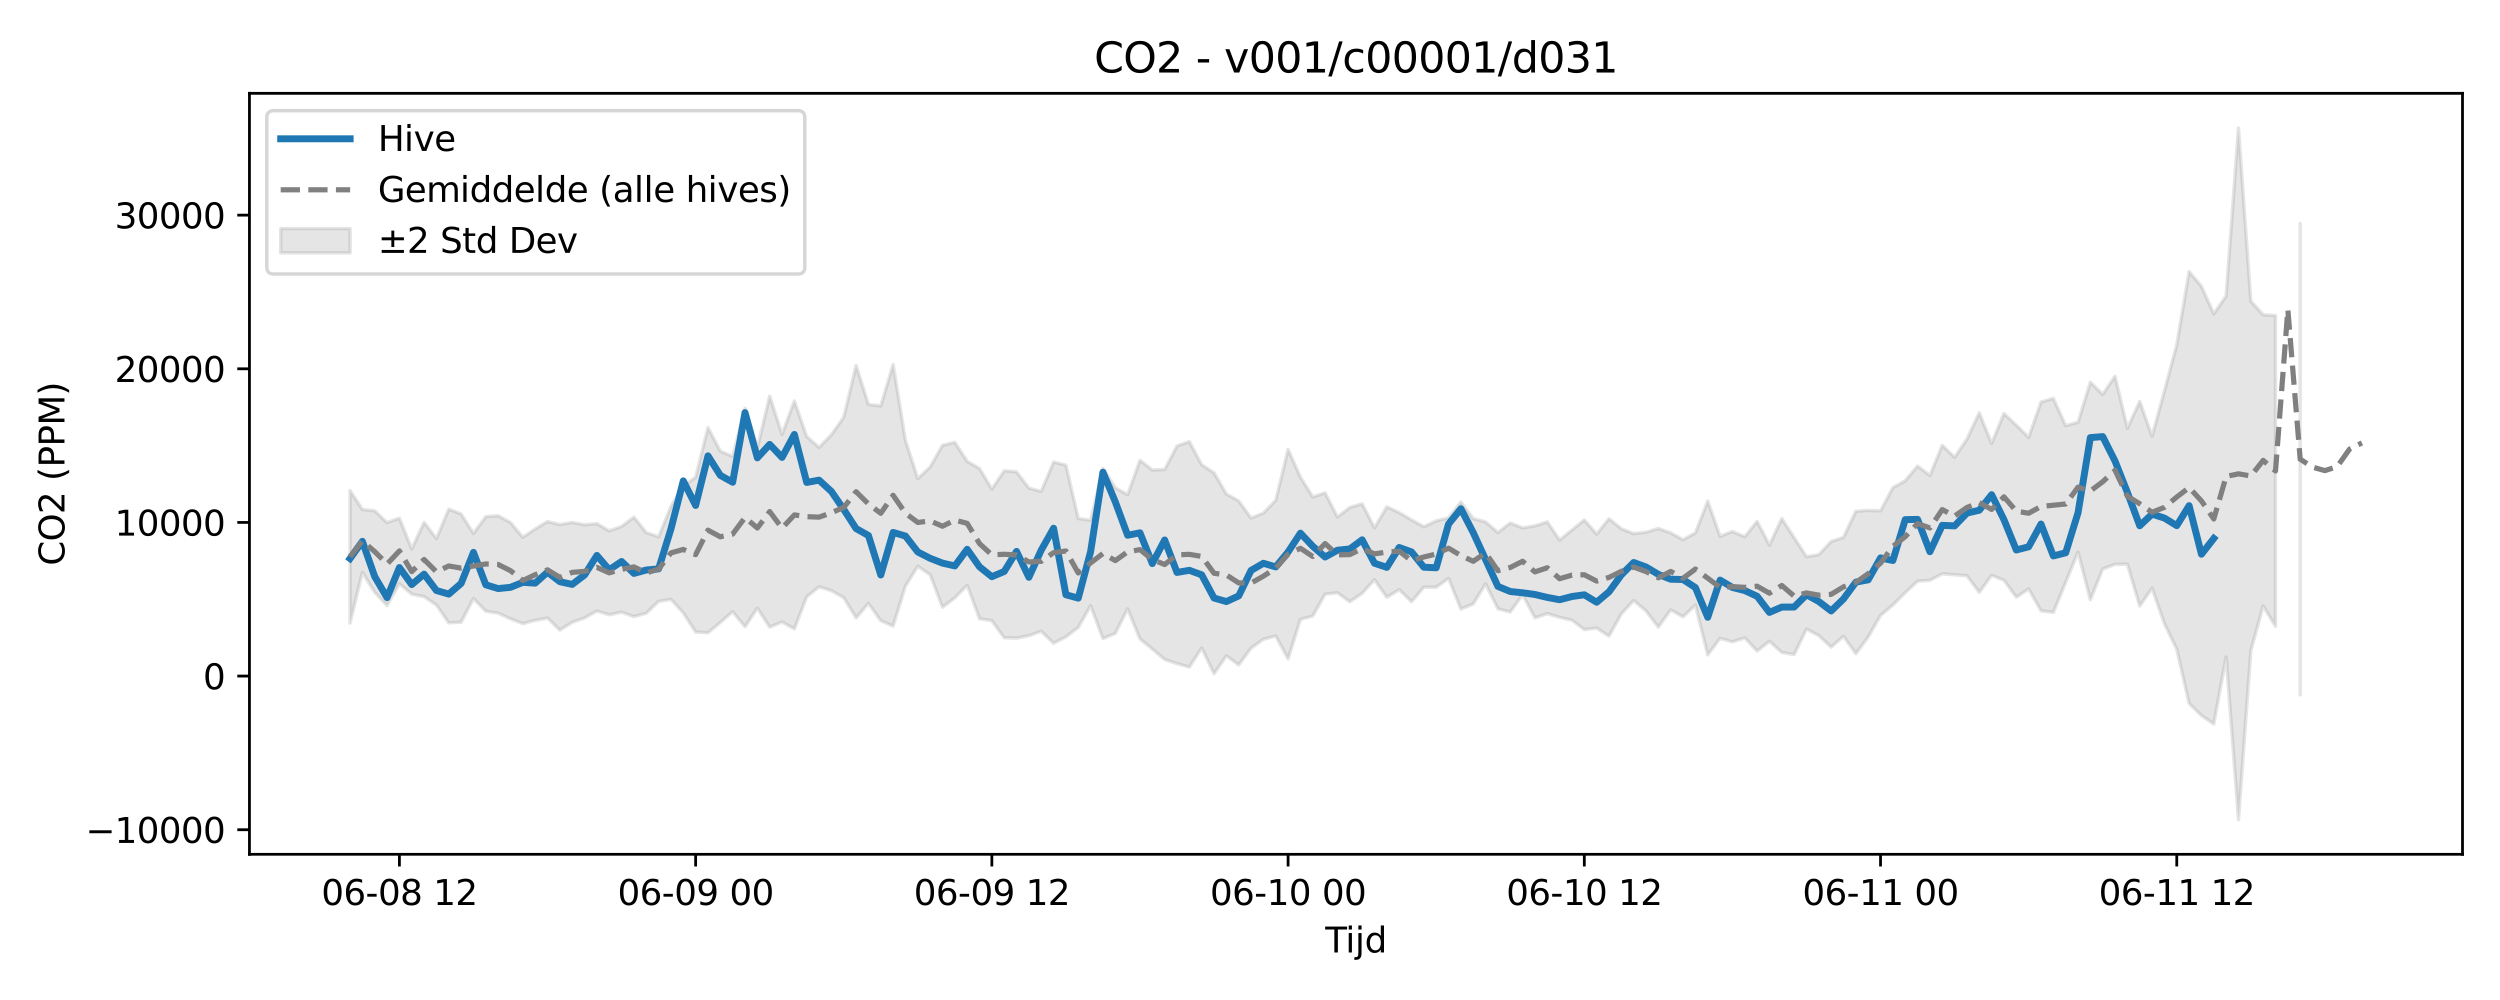 <?xml version="1.0" encoding="utf-8" standalone="no"?>
<!DOCTYPE svg PUBLIC "-//W3C//DTD SVG 1.1//EN"
  "http://www.w3.org/Graphics/SVG/1.1/DTD/svg11.dtd">
<svg xmlns:xlink="http://www.w3.org/1999/xlink" width="720pt" height="288pt" viewBox="0 0 720 288" xmlns="http://www.w3.org/2000/svg" version="1.1">
 <defs>
  <style type="text/css">*{stroke-linejoin: round; stroke-linecap: butt}</style>
 </defs>
 <g id="figure_1">
  <g id="patch_1">
   <path d="M 0 288 
L 720 288 
L 720 0 
L 0 0 
z
" style="fill: #ffffff"/>
  </g>
  <g id="axes_1">
   <g id="patch_2">
    <path d="M 71.84 246.04 
L 709.2 246.04 
L 709.2 26.88 
L 71.84 26.88 
z
" style="fill: #ffffff"/>
   </g>
   <g id="FillBetweenPolyCollection_1">
    <path d="M 100.811 141.277 
L 100.811 179.453 
L 104.366 164.848 
L 107.92 170.618 
L 111.475 174.381 
L 115.03 168.114 
L 118.584 171.134 
L 122.139 171.825 
L 125.694 174.249 
L 129.249 179.385 
L 132.803 179.205 
L 136.358 172.375 
L 139.913 176.043 
L 143.467 176.589 
L 147.022 178.217 
L 150.577 179.621 
L 154.132 178.665 
L 157.686 178.017 
L 161.241 181.488 
L 164.796 179.228 
L 168.35 177.972 
L 171.905 175.983 
L 175.46 177.059 
L 179.015 176.311 
L 182.569 177.583 
L 186.124 176.621 
L 189.679 173.19 
L 193.233 172.625 
L 196.788 176.503 
L 200.343 182.034 
L 203.898 182.249 
L 207.452 179.273 
L 211.007 176.171 
L 214.562 180.5 
L 218.116 175.153 
L 221.671 180.603 
L 225.226 179.126 
L 228.781 181.125 
L 232.335 171.872 
L 235.89 169.011 
L 239.445 170.128 
L 242.999 172.122 
L 246.554 177.955 
L 250.109 173.795 
L 253.664 178.762 
L 257.218 180.296 
L 260.773 168.764 
L 264.328 163.091 
L 267.882 165.535 
L 271.437 174.868 
L 274.992 172.183 
L 278.547 168.585 
L 282.101 178.197 
L 285.656 178.753 
L 289.211 183.668 
L 292.765 183.776 
L 296.32 183.1 
L 299.875 181.801 
L 303.43 185.26 
L 306.984 183.42 
L 310.539 180.703 
L 314.094 174.437 
L 317.648 183.911 
L 321.203 182.428 
L 324.758 175.347 
L 328.313 184.023 
L 331.867 186.91 
L 335.422 189.938 
L 338.977 191.117 
L 342.531 192.128 
L 346.086 186.62 
L 349.641 194.038 
L 353.196 188.888 
L 356.75 191.497 
L 360.305 186.668 
L 363.86 184.099 
L 367.414 183.178 
L 370.969 189.75 
L 374.524 178.378 
L 378.079 177.421 
L 381.633 171.126 
L 385.188 170.713 
L 388.743 173.306 
L 392.297 170.877 
L 395.852 166.996 
L 399.407 172.041 
L 402.961 169.815 
L 406.516 173.298 
L 410.071 169.108 
L 413.626 169.108 
L 417.18 166.601 
L 420.735 175.398 
L 424.29 173.956 
L 427.844 168.154 
L 431.399 175.332 
L 434.954 176.261 
L 438.509 171.267 
L 442.063 177.963 
L 445.618 176.733 
L 449.173 177.801 
L 452.727 178.624 
L 456.282 181.321 
L 459.837 180.884 
L 463.392 183.206 
L 466.946 176.807 
L 470.501 172.961 
L 474.056 175.947 
L 477.61 180.619 
L 481.165 175.659 
L 484.72 177.64 
L 488.275 174.275 
L 491.829 188.613 
L 495.384 183.845 
L 498.939 184.841 
L 502.493 183.708 
L 506.048 187.502 
L 509.603 184.699 
L 513.158 187.905 
L 516.712 188.522 
L 520.267 181.179 
L 523.822 183.059 
L 527.376 186.379 
L 530.931 183.257 
L 534.486 188.258 
L 538.041 183.44 
L 541.595 177.259 
L 545.15 174.239 
L 548.705 170.683 
L 552.259 167.391 
L 555.814 167.145 
L 559.369 165.27 
L 562.924 165.538 
L 566.478 165.824 
L 570.033 170.587 
L 573.588 165.707 
L 577.142 167.103 
L 580.697 171.992 
L 584.252 169.638 
L 587.807 175.9 
L 591.361 176.376 
L 594.916 167.707 
L 598.471 159.002 
L 602.025 172.735 
L 605.58 163.88 
L 609.135 162.523 
L 612.69 162.515 
L 616.244 174.539 
L 619.799 169.404 
L 623.354 179.631 
L 626.908 186.985 
L 630.463 202.614 
L 634.018 206.063 
L 637.573 208.52 
L 641.127 189.211 
L 644.682 236.078 
L 648.237 187.449 
L 651.791 174.523 
L 655.346 180.361 
L 655.346 90.884 
L 655.346 90.884 
L 651.791 90.658 
L 648.237 86.728 
L 644.682 36.842 
L 641.127 85.219 
L 637.573 90.412 
L 634.018 82.476 
L 630.463 78.218 
L 626.908 99.287 
L 623.354 112.601 
L 619.799 125.655 
L 616.244 115.615 
L 612.69 123.329 
L 609.135 108.357 
L 605.58 113.602 
L 602.025 110.077 
L 598.471 121.612 
L 594.916 122.594 
L 591.361 114.724 
L 587.807 115.811 
L 584.252 125.979 
L 580.697 122.455 
L 577.142 119.085 
L 573.588 127.723 
L 570.033 118.898 
L 566.478 126.472 
L 562.924 131.724 
L 559.369 128.259 
L 555.814 136.951 
L 552.259 134.221 
L 548.705 138.446 
L 545.15 140.46 
L 541.595 147.115 
L 538.041 146.99 
L 534.486 147.252 
L 530.931 154.767 
L 527.376 155.956 
L 523.822 159.746 
L 520.267 160.34 
L 516.712 154.835 
L 513.158 149.335 
L 509.603 156.982 
L 506.048 150.151 
L 502.493 154.592 
L 498.939 153.073 
L 495.384 154.461 
L 491.829 144.306 
L 488.275 153.497 
L 484.72 155.438 
L 481.165 153.477 
L 477.61 152.198 
L 474.056 153.279 
L 470.501 153.683 
L 466.946 152.28 
L 463.392 149.385 
L 459.837 153.829 
L 456.282 149.75 
L 452.727 152.637 
L 449.173 155.537 
L 445.618 150.304 
L 442.063 151.454 
L 438.509 152.034 
L 434.954 150.622 
L 431.399 153.388 
L 427.844 150.299 
L 424.29 149.349 
L 420.735 144.601 
L 417.18 149.137 
L 413.626 150.008 
L 410.071 151.704 
L 406.516 149.721 
L 402.961 147.643 
L 399.407 145.965 
L 395.852 152.02 
L 392.297 145.104 
L 388.743 146.153 
L 385.188 148.891 
L 381.633 141.95 
L 378.079 143.115 
L 374.524 137.419 
L 370.969 129.428 
L 367.414 144.09 
L 363.86 147.768 
L 360.305 149.194 
L 356.75 144.27 
L 353.196 142.277 
L 349.641 136.167 
L 346.086 133.856 
L 342.531 127.183 
L 338.977 128.454 
L 335.422 135.217 
L 331.867 135.354 
L 328.313 132.565 
L 324.758 142.474 
L 321.203 140.477 
L 317.648 134.916 
L 314.094 149.813 
L 310.539 149.326 
L 306.984 133.945 
L 303.43 133.068 
L 299.875 141.518 
L 296.32 140.585 
L 292.765 135.885 
L 289.211 135.594 
L 285.656 140.846 
L 282.101 134.922 
L 278.547 132.87 
L 274.992 127.403 
L 271.437 128.247 
L 267.882 134.51 
L 264.328 137.844 
L 260.773 126.842 
L 257.218 104.99 
L 253.664 116.896 
L 250.109 116.479 
L 246.554 105.272 
L 242.999 120.156 
L 239.445 125.203 
L 235.89 128.858 
L 232.335 125.726 
L 228.781 115.467 
L 225.226 125.103 
L 221.671 114.057 
L 218.116 128.988 
L 214.562 117.573 
L 211.007 131.458 
L 207.452 129.918 
L 203.898 123.138 
L 200.343 137.433 
L 196.788 139.979 
L 193.233 145.848 
L 189.679 154.617 
L 186.124 153.387 
L 182.569 148.937 
L 179.015 151.625 
L 175.46 152.905 
L 171.905 150.812 
L 168.35 151.13 
L 164.796 150.451 
L 161.241 151.08 
L 157.686 150.206 
L 154.132 152.353 
L 150.577 154.74 
L 147.022 150.488 
L 143.467 148.545 
L 139.913 148.798 
L 136.358 153.627 
L 132.803 148.031 
L 129.249 146.614 
L 125.694 155.112 
L 122.139 150.449 
L 118.584 158.117 
L 115.03 149.229 
L 111.475 150.503 
L 107.92 147.104 
L 104.366 146.73 
L 100.811 141.277 
z
" clip-path="url(#p8589acdd74)" style="fill: #808080; fill-opacity: 0.2; stroke: #808080; stroke-opacity: 0.2"/>
    <path d="M 662.456 64.366 
L 662.456 200.132 
L 662.456 64.366 
L 662.456 64.366 
z
" clip-path="url(#p8589acdd74)" style="fill: #808080; fill-opacity: 0.2; stroke: #808080; stroke-opacity: 0.2"/>
   </g>
   <g id="matplotlib.axis_1">
    <g id="xtick_1">
     <g id="line2d_1">
      <defs>
       <path id="m7b4aedf044" d="M 0 0 
L 0 3.5 
" style="stroke: #000000; stroke-width: 0.8"/>
      </defs>
      <g>
       <use xlink:href="#m7b4aedf044" x="115.03" y="246.04" style="stroke: #000000; stroke-width: 0.8"/>
      </g>
     </g>
     <g id="text_1">
      <!-- 06-08 12 -->
      <g transform="translate(92.549 260.638) scale(0.1 -0.1)">
       <defs>
        <path id="DejaVuSans-30" d="M 2034 4250 
Q 1547 4250 1301 3770 
Q 1056 3291 1056 2328 
Q 1056 1369 1301 889 
Q 1547 409 2034 409 
Q 2525 409 2770 889 
Q 3016 1369 3016 2328 
Q 3016 3291 2770 3770 
Q 2525 4250 2034 4250 
z
M 2034 4750 
Q 2819 4750 3233 4129 
Q 3647 3509 3647 2328 
Q 3647 1150 3233 529 
Q 2819 -91 2034 -91 
Q 1250 -91 836 529 
Q 422 1150 422 2328 
Q 422 3509 836 4129 
Q 1250 4750 2034 4750 
z
" transform="scale(0.016)"/>
        <path id="DejaVuSans-36" d="M 2113 2584 
Q 1688 2584 1439 2293 
Q 1191 2003 1191 1497 
Q 1191 994 1439 701 
Q 1688 409 2113 409 
Q 2538 409 2786 701 
Q 3034 994 3034 1497 
Q 3034 2003 2786 2293 
Q 2538 2584 2113 2584 
z
M 3366 4563 
L 3366 3988 
Q 3128 4100 2886 4159 
Q 2644 4219 2406 4219 
Q 1781 4219 1451 3797 
Q 1122 3375 1075 2522 
Q 1259 2794 1537 2939 
Q 1816 3084 2150 3084 
Q 2853 3084 3261 2657 
Q 3669 2231 3669 1497 
Q 3669 778 3244 343 
Q 2819 -91 2113 -91 
Q 1303 -91 875 529 
Q 447 1150 447 2328 
Q 447 3434 972 4092 
Q 1497 4750 2381 4750 
Q 2619 4750 2861 4703 
Q 3103 4656 3366 4563 
z
" transform="scale(0.016)"/>
        <path id="DejaVuSans-2d" d="M 313 2009 
L 1997 2009 
L 1997 1497 
L 313 1497 
L 313 2009 
z
" transform="scale(0.016)"/>
        <path id="DejaVuSans-38" d="M 2034 2216 
Q 1584 2216 1326 1975 
Q 1069 1734 1069 1313 
Q 1069 891 1326 650 
Q 1584 409 2034 409 
Q 2484 409 2743 651 
Q 3003 894 3003 1313 
Q 3003 1734 2745 1975 
Q 2488 2216 2034 2216 
z
M 1403 2484 
Q 997 2584 770 2862 
Q 544 3141 544 3541 
Q 544 4100 942 4425 
Q 1341 4750 2034 4750 
Q 2731 4750 3128 4425 
Q 3525 4100 3525 3541 
Q 3525 3141 3298 2862 
Q 3072 2584 2669 2484 
Q 3125 2378 3379 2068 
Q 3634 1759 3634 1313 
Q 3634 634 3220 271 
Q 2806 -91 2034 -91 
Q 1263 -91 848 271 
Q 434 634 434 1313 
Q 434 1759 690 2068 
Q 947 2378 1403 2484 
z
M 1172 3481 
Q 1172 3119 1398 2916 
Q 1625 2713 2034 2713 
Q 2441 2713 2670 2916 
Q 2900 3119 2900 3481 
Q 2900 3844 2670 4047 
Q 2441 4250 2034 4250 
Q 1625 4250 1398 4047 
Q 1172 3844 1172 3481 
z
" transform="scale(0.016)"/>
        <path id="DejaVuSans-20" transform="scale(0.016)"/>
        <path id="DejaVuSans-31" d="M 794 531 
L 1825 531 
L 1825 4091 
L 703 3866 
L 703 4441 
L 1819 4666 
L 2450 4666 
L 2450 531 
L 3481 531 
L 3481 0 
L 794 0 
L 794 531 
z
" transform="scale(0.016)"/>
        <path id="DejaVuSans-32" d="M 1228 531 
L 3431 531 
L 3431 0 
L 469 0 
L 469 531 
Q 828 903 1448 1529 
Q 2069 2156 2228 2338 
Q 2531 2678 2651 2914 
Q 2772 3150 2772 3378 
Q 2772 3750 2511 3984 
Q 2250 4219 1831 4219 
Q 1534 4219 1204 4116 
Q 875 4013 500 3803 
L 500 4441 
Q 881 4594 1212 4672 
Q 1544 4750 1819 4750 
Q 2544 4750 2975 4387 
Q 3406 4025 3406 3419 
Q 3406 3131 3298 2873 
Q 3191 2616 2906 2266 
Q 2828 2175 2409 1742 
Q 1991 1309 1228 531 
z
" transform="scale(0.016)"/>
       </defs>
       <use xlink:href="#DejaVuSans-30"/>
       <use xlink:href="#DejaVuSans-36" transform="translate(63.623 0)"/>
       <use xlink:href="#DejaVuSans-2d" transform="translate(127.246 0)"/>
       <use xlink:href="#DejaVuSans-30" transform="translate(163.33 0)"/>
       <use xlink:href="#DejaVuSans-38" transform="translate(226.953 0)"/>
       <use xlink:href="#DejaVuSans-20" transform="translate(290.576 0)"/>
       <use xlink:href="#DejaVuSans-31" transform="translate(322.363 0)"/>
       <use xlink:href="#DejaVuSans-32" transform="translate(385.986 0)"/>
      </g>
     </g>
    </g>
    <g id="xtick_2">
     <g id="line2d_2">
      <g>
       <use xlink:href="#m7b4aedf044" x="200.343" y="246.04" style="stroke: #000000; stroke-width: 0.8"/>
      </g>
     </g>
     <g id="text_2">
      <!-- 06-09 00 -->
      <g transform="translate(177.862 260.638) scale(0.1 -0.1)">
       <defs>
        <path id="DejaVuSans-39" d="M 703 97 
L 703 672 
Q 941 559 1184 500 
Q 1428 441 1663 441 
Q 2288 441 2617 861 
Q 2947 1281 2994 2138 
Q 2813 1869 2534 1725 
Q 2256 1581 1919 1581 
Q 1219 1581 811 2004 
Q 403 2428 403 3163 
Q 403 3881 828 4315 
Q 1253 4750 1959 4750 
Q 2769 4750 3195 4129 
Q 3622 3509 3622 2328 
Q 3622 1225 3098 567 
Q 2575 -91 1691 -91 
Q 1453 -91 1209 -44 
Q 966 3 703 97 
z
M 1959 2075 
Q 2384 2075 2632 2365 
Q 2881 2656 2881 3163 
Q 2881 3666 2632 3958 
Q 2384 4250 1959 4250 
Q 1534 4250 1286 3958 
Q 1038 3666 1038 3163 
Q 1038 2656 1286 2365 
Q 1534 2075 1959 2075 
z
" transform="scale(0.016)"/>
       </defs>
       <use xlink:href="#DejaVuSans-30"/>
       <use xlink:href="#DejaVuSans-36" transform="translate(63.623 0)"/>
       <use xlink:href="#DejaVuSans-2d" transform="translate(127.246 0)"/>
       <use xlink:href="#DejaVuSans-30" transform="translate(163.33 0)"/>
       <use xlink:href="#DejaVuSans-39" transform="translate(226.953 0)"/>
       <use xlink:href="#DejaVuSans-20" transform="translate(290.576 0)"/>
       <use xlink:href="#DejaVuSans-30" transform="translate(322.363 0)"/>
       <use xlink:href="#DejaVuSans-30" transform="translate(385.986 0)"/>
      </g>
     </g>
    </g>
    <g id="xtick_3">
     <g id="line2d_3">
      <g>
       <use xlink:href="#m7b4aedf044" x="285.656" y="246.04" style="stroke: #000000; stroke-width: 0.8"/>
      </g>
     </g>
     <g id="text_3">
      <!-- 06-09 12 -->
      <g transform="translate(263.176 260.638) scale(0.1 -0.1)">
       <use xlink:href="#DejaVuSans-30"/>
       <use xlink:href="#DejaVuSans-36" transform="translate(63.623 0)"/>
       <use xlink:href="#DejaVuSans-2d" transform="translate(127.246 0)"/>
       <use xlink:href="#DejaVuSans-30" transform="translate(163.33 0)"/>
       <use xlink:href="#DejaVuSans-39" transform="translate(226.953 0)"/>
       <use xlink:href="#DejaVuSans-20" transform="translate(290.576 0)"/>
       <use xlink:href="#DejaVuSans-31" transform="translate(322.363 0)"/>
       <use xlink:href="#DejaVuSans-32" transform="translate(385.986 0)"/>
      </g>
     </g>
    </g>
    <g id="xtick_4">
     <g id="line2d_4">
      <g>
       <use xlink:href="#m7b4aedf044" x="370.969" y="246.04" style="stroke: #000000; stroke-width: 0.8"/>
      </g>
     </g>
     <g id="text_4">
      <!-- 06-10 00 -->
      <g transform="translate(348.489 260.638) scale(0.1 -0.1)">
       <use xlink:href="#DejaVuSans-30"/>
       <use xlink:href="#DejaVuSans-36" transform="translate(63.623 0)"/>
       <use xlink:href="#DejaVuSans-2d" transform="translate(127.246 0)"/>
       <use xlink:href="#DejaVuSans-31" transform="translate(163.33 0)"/>
       <use xlink:href="#DejaVuSans-30" transform="translate(226.953 0)"/>
       <use xlink:href="#DejaVuSans-20" transform="translate(290.576 0)"/>
       <use xlink:href="#DejaVuSans-30" transform="translate(322.363 0)"/>
       <use xlink:href="#DejaVuSans-30" transform="translate(385.986 0)"/>
      </g>
     </g>
    </g>
    <g id="xtick_5">
     <g id="line2d_5">
      <g>
       <use xlink:href="#m7b4aedf044" x="456.282" y="246.04" style="stroke: #000000; stroke-width: 0.8"/>
      </g>
     </g>
     <g id="text_5">
      <!-- 06-10 12 -->
      <g transform="translate(433.802 260.638) scale(0.1 -0.1)">
       <use xlink:href="#DejaVuSans-30"/>
       <use xlink:href="#DejaVuSans-36" transform="translate(63.623 0)"/>
       <use xlink:href="#DejaVuSans-2d" transform="translate(127.246 0)"/>
       <use xlink:href="#DejaVuSans-31" transform="translate(163.33 0)"/>
       <use xlink:href="#DejaVuSans-30" transform="translate(226.953 0)"/>
       <use xlink:href="#DejaVuSans-20" transform="translate(290.576 0)"/>
       <use xlink:href="#DejaVuSans-31" transform="translate(322.363 0)"/>
       <use xlink:href="#DejaVuSans-32" transform="translate(385.986 0)"/>
      </g>
     </g>
    </g>
    <g id="xtick_6">
     <g id="line2d_6">
      <g>
       <use xlink:href="#m7b4aedf044" x="541.595" y="246.04" style="stroke: #000000; stroke-width: 0.8"/>
      </g>
     </g>
     <g id="text_6">
      <!-- 06-11 00 -->
      <g transform="translate(519.115 260.638) scale(0.1 -0.1)">
       <use xlink:href="#DejaVuSans-30"/>
       <use xlink:href="#DejaVuSans-36" transform="translate(63.623 0)"/>
       <use xlink:href="#DejaVuSans-2d" transform="translate(127.246 0)"/>
       <use xlink:href="#DejaVuSans-31" transform="translate(163.33 0)"/>
       <use xlink:href="#DejaVuSans-31" transform="translate(226.953 0)"/>
       <use xlink:href="#DejaVuSans-20" transform="translate(290.576 0)"/>
       <use xlink:href="#DejaVuSans-30" transform="translate(322.363 0)"/>
       <use xlink:href="#DejaVuSans-30" transform="translate(385.986 0)"/>
      </g>
     </g>
    </g>
    <g id="xtick_7">
     <g id="line2d_7">
      <g>
       <use xlink:href="#m7b4aedf044" x="626.908" y="246.04" style="stroke: #000000; stroke-width: 0.8"/>
      </g>
     </g>
     <g id="text_7">
      <!-- 06-11 12 -->
      <g transform="translate(604.428 260.638) scale(0.1 -0.1)">
       <use xlink:href="#DejaVuSans-30"/>
       <use xlink:href="#DejaVuSans-36" transform="translate(63.623 0)"/>
       <use xlink:href="#DejaVuSans-2d" transform="translate(127.246 0)"/>
       <use xlink:href="#DejaVuSans-31" transform="translate(163.33 0)"/>
       <use xlink:href="#DejaVuSans-31" transform="translate(226.953 0)"/>
       <use xlink:href="#DejaVuSans-20" transform="translate(290.576 0)"/>
       <use xlink:href="#DejaVuSans-31" transform="translate(322.363 0)"/>
       <use xlink:href="#DejaVuSans-32" transform="translate(385.986 0)"/>
      </g>
     </g>
    </g>
    <g id="text_8">
     <!-- Tijd -->
     <g transform="translate(381.67 274.317) scale(0.1 -0.1)">
      <defs>
       <path id="DejaVuSans-54" d="M -19 4666 
L 3928 4666 
L 3928 4134 
L 2272 4134 
L 2272 0 
L 1638 0 
L 1638 4134 
L -19 4134 
L -19 4666 
z
" transform="scale(0.016)"/>
       <path id="DejaVuSans-69" d="M 603 3500 
L 1178 3500 
L 1178 0 
L 603 0 
L 603 3500 
z
M 603 4863 
L 1178 4863 
L 1178 4134 
L 603 4134 
L 603 4863 
z
" transform="scale(0.016)"/>
       <path id="DejaVuSans-6a" d="M 603 3500 
L 1178 3500 
L 1178 -63 
Q 1178 -731 923 -1031 
Q 669 -1331 103 -1331 
L -116 -1331 
L -116 -844 
L 38 -844 
Q 366 -844 484 -692 
Q 603 -541 603 -63 
L 603 3500 
z
M 603 4863 
L 1178 4863 
L 1178 4134 
L 603 4134 
L 603 4863 
z
" transform="scale(0.016)"/>
       <path id="DejaVuSans-64" d="M 2906 2969 
L 2906 4863 
L 3481 4863 
L 3481 0 
L 2906 0 
L 2906 525 
Q 2725 213 2448 61 
Q 2172 -91 1784 -91 
Q 1150 -91 751 415 
Q 353 922 353 1747 
Q 353 2572 751 3078 
Q 1150 3584 1784 3584 
Q 2172 3584 2448 3432 
Q 2725 3281 2906 2969 
z
M 947 1747 
Q 947 1113 1208 752 
Q 1469 391 1925 391 
Q 2381 391 2643 752 
Q 2906 1113 2906 1747 
Q 2906 2381 2643 2742 
Q 2381 3103 1925 3103 
Q 1469 3103 1208 2742 
Q 947 2381 947 1747 
z
" transform="scale(0.016)"/>
      </defs>
      <use xlink:href="#DejaVuSans-54"/>
      <use xlink:href="#DejaVuSans-69" transform="translate(57.959 0)"/>
      <use xlink:href="#DejaVuSans-6a" transform="translate(85.742 0)"/>
      <use xlink:href="#DejaVuSans-64" transform="translate(113.525 0)"/>
     </g>
    </g>
   </g>
   <g id="matplotlib.axis_2">
    <g id="ytick_1">
     <g id="line2d_8">
      <defs>
       <path id="mca4a735e37" d="M 0 0 
L -3.5 0 
" style="stroke: #000000; stroke-width: 0.8"/>
      </defs>
      <g>
       <use xlink:href="#mca4a735e37" x="71.84" y="238.959" style="stroke: #000000; stroke-width: 0.8"/>
      </g>
     </g>
     <g id="text_9">
      <!-- −10000 -->
      <g transform="translate(24.648 242.758) scale(0.1 -0.1)">
       <defs>
        <path id="DejaVuSans-2212" d="M 678 2272 
L 4684 2272 
L 4684 1741 
L 678 1741 
L 678 2272 
z
" transform="scale(0.016)"/>
       </defs>
       <use xlink:href="#DejaVuSans-2212"/>
       <use xlink:href="#DejaVuSans-31" transform="translate(83.789 0)"/>
       <use xlink:href="#DejaVuSans-30" transform="translate(147.412 0)"/>
       <use xlink:href="#DejaVuSans-30" transform="translate(211.035 0)"/>
       <use xlink:href="#DejaVuSans-30" transform="translate(274.658 0)"/>
       <use xlink:href="#DejaVuSans-30" transform="translate(338.281 0)"/>
      </g>
     </g>
    </g>
    <g id="ytick_2">
     <g id="line2d_9">
      <g>
       <use xlink:href="#mca4a735e37" x="71.84" y="194.71" style="stroke: #000000; stroke-width: 0.8"/>
      </g>
     </g>
     <g id="text_10">
      <!-- 0 -->
      <g transform="translate(58.477 198.509) scale(0.1 -0.1)">
       <use xlink:href="#DejaVuSans-30"/>
      </g>
     </g>
    </g>
    <g id="ytick_3">
     <g id="line2d_10">
      <g>
       <use xlink:href="#mca4a735e37" x="71.84" y="150.462" style="stroke: #000000; stroke-width: 0.8"/>
      </g>
     </g>
     <g id="text_11">
      <!-- 10000 -->
      <g transform="translate(33.028 154.261) scale(0.1 -0.1)">
       <use xlink:href="#DejaVuSans-31"/>
       <use xlink:href="#DejaVuSans-30" transform="translate(63.623 0)"/>
       <use xlink:href="#DejaVuSans-30" transform="translate(127.246 0)"/>
       <use xlink:href="#DejaVuSans-30" transform="translate(190.869 0)"/>
       <use xlink:href="#DejaVuSans-30" transform="translate(254.492 0)"/>
      </g>
     </g>
    </g>
    <g id="ytick_4">
     <g id="line2d_11">
      <g>
       <use xlink:href="#mca4a735e37" x="71.84" y="106.213" style="stroke: #000000; stroke-width: 0.8"/>
      </g>
     </g>
     <g id="text_12">
      <!-- 20000 -->
      <g transform="translate(33.028 110.012) scale(0.1 -0.1)">
       <use xlink:href="#DejaVuSans-32"/>
       <use xlink:href="#DejaVuSans-30" transform="translate(63.623 0)"/>
       <use xlink:href="#DejaVuSans-30" transform="translate(127.246 0)"/>
       <use xlink:href="#DejaVuSans-30" transform="translate(190.869 0)"/>
       <use xlink:href="#DejaVuSans-30" transform="translate(254.492 0)"/>
      </g>
     </g>
    </g>
    <g id="ytick_5">
     <g id="line2d_12">
      <g>
       <use xlink:href="#mca4a735e37" x="71.84" y="61.965" style="stroke: #000000; stroke-width: 0.8"/>
      </g>
     </g>
     <g id="text_13">
      <!-- 30000 -->
      <g transform="translate(33.028 65.764) scale(0.1 -0.1)">
       <defs>
        <path id="DejaVuSans-33" d="M 2597 2516 
Q 3050 2419 3304 2112 
Q 3559 1806 3559 1356 
Q 3559 666 3084 287 
Q 2609 -91 1734 -91 
Q 1441 -91 1130 -33 
Q 819 25 488 141 
L 488 750 
Q 750 597 1062 519 
Q 1375 441 1716 441 
Q 2309 441 2620 675 
Q 2931 909 2931 1356 
Q 2931 1769 2642 2001 
Q 2353 2234 1838 2234 
L 1294 2234 
L 1294 2753 
L 1863 2753 
Q 2328 2753 2575 2939 
Q 2822 3125 2822 3475 
Q 2822 3834 2567 4026 
Q 2313 4219 1838 4219 
Q 1578 4219 1281 4162 
Q 984 4106 628 3988 
L 628 4550 
Q 988 4650 1302 4700 
Q 1616 4750 1894 4750 
Q 2613 4750 3031 4423 
Q 3450 4097 3450 3541 
Q 3450 3153 3228 2886 
Q 3006 2619 2597 2516 
z
" transform="scale(0.016)"/>
       </defs>
       <use xlink:href="#DejaVuSans-33"/>
       <use xlink:href="#DejaVuSans-30" transform="translate(63.623 0)"/>
       <use xlink:href="#DejaVuSans-30" transform="translate(127.246 0)"/>
       <use xlink:href="#DejaVuSans-30" transform="translate(190.869 0)"/>
       <use xlink:href="#DejaVuSans-30" transform="translate(254.492 0)"/>
      </g>
     </g>
    </g>
    <g id="text_14">
     <!-- CO2 (PPM) -->
     <g transform="translate(18.568 162.903) rotate(-90) scale(0.1 -0.1)">
      <defs>
       <path id="DejaVuSans-43" d="M 4122 4306 
L 4122 3641 
Q 3803 3938 3442 4084 
Q 3081 4231 2675 4231 
Q 1875 4231 1450 3742 
Q 1025 3253 1025 2328 
Q 1025 1406 1450 917 
Q 1875 428 2675 428 
Q 3081 428 3442 575 
Q 3803 722 4122 1019 
L 4122 359 
Q 3791 134 3420 21 
Q 3050 -91 2638 -91 
Q 1578 -91 968 557 
Q 359 1206 359 2328 
Q 359 3453 968 4101 
Q 1578 4750 2638 4750 
Q 3056 4750 3426 4639 
Q 3797 4528 4122 4306 
z
" transform="scale(0.016)"/>
       <path id="DejaVuSans-4f" d="M 2522 4238 
Q 1834 4238 1429 3725 
Q 1025 3213 1025 2328 
Q 1025 1447 1429 934 
Q 1834 422 2522 422 
Q 3209 422 3611 934 
Q 4013 1447 4013 2328 
Q 4013 3213 3611 3725 
Q 3209 4238 2522 4238 
z
M 2522 4750 
Q 3503 4750 4090 4092 
Q 4678 3434 4678 2328 
Q 4678 1225 4090 567 
Q 3503 -91 2522 -91 
Q 1538 -91 948 565 
Q 359 1222 359 2328 
Q 359 3434 948 4092 
Q 1538 4750 2522 4750 
z
" transform="scale(0.016)"/>
       <path id="DejaVuSans-28" d="M 1984 4856 
Q 1566 4138 1362 3434 
Q 1159 2731 1159 2009 
Q 1159 1288 1364 580 
Q 1569 -128 1984 -844 
L 1484 -844 
Q 1016 -109 783 600 
Q 550 1309 550 2009 
Q 550 2706 781 3412 
Q 1013 4119 1484 4856 
L 1984 4856 
z
" transform="scale(0.016)"/>
       <path id="DejaVuSans-50" d="M 1259 4147 
L 1259 2394 
L 2053 2394 
Q 2494 2394 2734 2622 
Q 2975 2850 2975 3272 
Q 2975 3691 2734 3919 
Q 2494 4147 2053 4147 
L 1259 4147 
z
M 628 4666 
L 2053 4666 
Q 2838 4666 3239 4311 
Q 3641 3956 3641 3272 
Q 3641 2581 3239 2228 
Q 2838 1875 2053 1875 
L 1259 1875 
L 1259 0 
L 628 0 
L 628 4666 
z
" transform="scale(0.016)"/>
       <path id="DejaVuSans-4d" d="M 628 4666 
L 1569 4666 
L 2759 1491 
L 3956 4666 
L 4897 4666 
L 4897 0 
L 4281 0 
L 4281 4097 
L 3078 897 
L 2444 897 
L 1241 4097 
L 1241 0 
L 628 0 
L 628 4666 
z
" transform="scale(0.016)"/>
       <path id="DejaVuSans-29" d="M 513 4856 
L 1013 4856 
Q 1481 4119 1714 3412 
Q 1947 2706 1947 2009 
Q 1947 1309 1714 600 
Q 1481 -109 1013 -844 
L 513 -844 
Q 928 -128 1133 580 
Q 1338 1288 1338 2009 
Q 1338 2731 1133 3434 
Q 928 4138 513 4856 
z
" transform="scale(0.016)"/>
      </defs>
      <use xlink:href="#DejaVuSans-43"/>
      <use xlink:href="#DejaVuSans-4f" transform="translate(69.824 0)"/>
      <use xlink:href="#DejaVuSans-32" transform="translate(148.535 0)"/>
      <use xlink:href="#DejaVuSans-20" transform="translate(212.158 0)"/>
      <use xlink:href="#DejaVuSans-28" transform="translate(243.945 0)"/>
      <use xlink:href="#DejaVuSans-50" transform="translate(282.959 0)"/>
      <use xlink:href="#DejaVuSans-50" transform="translate(343.262 0)"/>
      <use xlink:href="#DejaVuSans-4d" transform="translate(403.564 0)"/>
      <use xlink:href="#DejaVuSans-29" transform="translate(489.844 0)"/>
     </g>
    </g>
   </g>
   <g id="line2d_13">
    <path d="M 100.811 160.856 
L 104.366 155.913 
L 107.92 166.065 
L 111.475 172.104 
L 115.03 163.457 
L 118.584 168.354 
L 122.139 165.354 
L 125.694 170.067 
L 129.249 171.099 
L 132.803 168.031 
L 136.358 159.086 
L 139.913 168.427 
L 143.467 169.511 
L 147.022 169.151 
L 150.577 167.72 
L 154.132 167.947 
L 157.686 164.783 
L 161.241 167.531 
L 164.796 168.312 
L 168.35 165.599 
L 171.905 159.971 
L 175.46 164.104 
L 179.015 161.701 
L 182.569 165.145 
L 186.124 164.165 
L 189.679 163.829 
L 193.233 152.328 
L 196.788 138.492 
L 200.343 145.574 
L 203.898 131.284 
L 207.452 136.901 
L 211.007 138.885 
L 214.562 118.833 
L 218.116 131.866 
L 221.671 127.992 
L 225.226 131.734 
L 228.781 125.124 
L 232.335 138.942 
L 235.89 138.282 
L 239.445 141.541 
L 242.999 146.73 
L 246.554 152.225 
L 250.109 154.226 
L 253.664 165.595 
L 257.218 153.338 
L 260.773 154.375 
L 264.328 158.969 
L 267.882 160.788 
L 271.437 162.177 
L 274.992 162.984 
L 278.547 158.198 
L 282.101 163.244 
L 285.656 166.093 
L 289.211 164.589 
L 292.765 158.81 
L 296.32 166.26 
L 299.875 158.428 
L 303.43 152.128 
L 306.984 171.289 
L 310.539 172.257 
L 314.094 158.881 
L 317.648 135.991 
L 321.203 144.529 
L 324.758 154.156 
L 328.313 153.451 
L 331.867 162.311 
L 335.422 155.519 
L 338.977 164.863 
L 342.531 164.25 
L 346.086 165.553 
L 349.641 172.231 
L 353.196 173.253 
L 356.75 171.618 
L 360.305 164.285 
L 363.86 162.224 
L 367.414 163.276 
L 370.969 158.963 
L 374.524 153.556 
L 378.079 157.334 
L 381.633 160.425 
L 385.188 158.462 
L 388.743 158.103 
L 392.297 155.468 
L 395.852 162.216 
L 399.407 163.401 
L 402.961 157.679 
L 406.516 158.949 
L 410.071 163.354 
L 413.626 163.521 
L 417.18 150.929 
L 420.735 146.528 
L 424.29 153.401 
L 431.399 168.881 
L 434.954 170.359 
L 438.509 170.72 
L 442.063 171.212 
L 445.618 172.061 
L 449.173 172.722 
L 452.727 171.792 
L 456.282 171.301 
L 459.837 173.442 
L 463.392 170.444 
L 466.946 165.57 
L 470.501 161.999 
L 474.056 163.294 
L 477.61 165.422 
L 481.165 166.822 
L 484.72 166.899 
L 488.275 169.223 
L 491.829 177.774 
L 495.384 167.065 
L 498.939 169.191 
L 502.493 170.089 
L 506.048 171.725 
L 509.603 176.371 
L 513.158 174.834 
L 516.712 174.825 
L 520.267 171.279 
L 523.822 173.244 
L 527.376 175.953 
L 530.931 172.489 
L 534.486 167.661 
L 538.041 166.994 
L 541.595 160.68 
L 545.15 161.426 
L 548.705 149.65 
L 552.259 149.583 
L 555.814 158.893 
L 559.369 151.292 
L 562.924 151.454 
L 566.478 147.77 
L 570.033 146.945 
L 573.588 142.478 
L 577.142 149.671 
L 580.697 158.393 
L 584.252 157.478 
L 587.807 150.928 
L 591.361 160.111 
L 594.916 159.21 
L 598.471 147.676 
L 602.025 126.029 
L 605.58 125.74 
L 609.135 132.799 
L 612.69 141.824 
L 616.244 151.419 
L 619.799 148.068 
L 623.354 149.201 
L 626.908 151.388 
L 630.463 145.633 
L 634.018 159.614 
L 637.573 155.068 
L 637.573 155.068 
" clip-path="url(#p8589acdd74)" style="fill: none; stroke: #1f77b4; stroke-width: 2; stroke-linecap: square"/>
   </g>
   <g id="line2d_14">
    <path d="M 100.811 160.365 
L 104.366 155.789 
L 107.92 158.861 
L 111.475 162.442 
L 115.03 158.671 
L 118.584 164.626 
L 122.139 161.137 
L 125.694 164.68 
L 129.249 163 
L 132.803 163.618 
L 139.913 162.421 
L 143.467 162.567 
L 147.022 164.352 
L 150.577 167.18 
L 154.132 165.509 
L 157.686 164.112 
L 161.241 166.284 
L 164.796 164.84 
L 168.35 164.551 
L 171.905 163.397 
L 175.46 164.982 
L 179.015 163.968 
L 182.569 163.26 
L 186.124 165.004 
L 189.679 163.904 
L 193.233 159.236 
L 196.788 158.241 
L 200.343 159.734 
L 203.898 152.693 
L 207.452 154.595 
L 211.007 153.815 
L 214.562 149.036 
L 218.116 152.07 
L 221.671 147.33 
L 225.226 152.115 
L 228.781 148.296 
L 232.335 148.799 
L 235.89 148.934 
L 239.445 147.665 
L 242.999 146.139 
L 246.554 141.614 
L 250.109 145.137 
L 253.664 147.829 
L 257.218 142.643 
L 260.773 147.803 
L 264.328 150.468 
L 267.882 150.022 
L 271.437 151.558 
L 274.992 149.793 
L 278.547 150.728 
L 282.101 156.56 
L 285.656 159.799 
L 289.211 159.631 
L 292.765 159.83 
L 296.32 161.842 
L 299.875 161.66 
L 303.43 159.164 
L 306.984 158.683 
L 310.539 165.015 
L 314.094 162.125 
L 317.648 159.413 
L 321.203 161.453 
L 324.758 158.911 
L 328.313 158.294 
L 331.867 161.132 
L 335.422 162.578 
L 338.977 159.786 
L 342.531 159.655 
L 346.086 160.238 
L 349.641 165.102 
L 353.196 165.583 
L 356.75 167.884 
L 360.305 167.931 
L 363.86 165.934 
L 367.414 163.634 
L 370.969 159.589 
L 374.524 157.899 
L 378.079 160.268 
L 381.633 156.538 
L 385.188 159.802 
L 388.743 159.729 
L 392.297 157.99 
L 395.852 159.508 
L 399.407 159.003 
L 402.961 158.729 
L 406.516 161.51 
L 410.071 160.406 
L 413.626 159.558 
L 417.18 157.869 
L 420.735 160 
L 424.29 161.653 
L 427.844 159.226 
L 431.399 164.36 
L 434.954 163.441 
L 438.509 161.65 
L 442.063 164.708 
L 445.618 163.518 
L 449.173 166.669 
L 452.727 165.631 
L 456.282 165.535 
L 459.837 167.356 
L 463.392 166.295 
L 466.946 164.543 
L 470.501 163.322 
L 474.056 164.613 
L 477.61 166.409 
L 481.165 164.568 
L 484.72 166.539 
L 488.275 163.886 
L 495.384 169.153 
L 498.939 168.957 
L 502.493 169.15 
L 506.048 168.827 
L 509.603 170.841 
L 513.158 168.62 
L 516.712 171.679 
L 520.267 170.76 
L 523.822 171.402 
L 527.376 171.167 
L 530.931 169.012 
L 534.486 167.755 
L 538.041 165.215 
L 541.595 162.187 
L 545.15 157.35 
L 548.705 154.565 
L 552.259 150.806 
L 555.814 152.048 
L 559.369 146.764 
L 562.924 148.631 
L 566.478 146.148 
L 570.033 144.743 
L 573.588 146.715 
L 577.142 143.094 
L 580.697 147.223 
L 584.252 147.808 
L 587.807 145.856 
L 594.916 145.151 
L 598.471 140.307 
L 602.025 141.406 
L 605.58 138.741 
L 609.135 135.44 
L 612.69 142.922 
L 616.244 145.077 
L 619.799 147.53 
L 623.354 146.116 
L 626.908 143.136 
L 630.463 140.416 
L 634.018 144.27 
L 637.573 149.466 
L 641.127 137.215 
L 644.682 136.46 
L 648.237 137.089 
L 651.791 132.591 
L 655.346 135.622 
L 658.901 89.148 
L 662.456 132.249 
L 666.01 134.537 
L 669.565 135.541 
L 673.12 134.373 
L 676.674 129.34 
L 680.229 127.556 
L 680.229 127.556 
" clip-path="url(#p8589acdd74)" style="fill: none; stroke-dasharray: 5.55,2.4; stroke-dashoffset: 0; stroke: #808080; stroke-width: 1.5"/>
   </g>
   <g id="patch_3">
    <path d="M 71.84 246.04 
L 71.84 26.88 
" style="fill: none; stroke: #000000; stroke-width: 0.8; stroke-linejoin: miter; stroke-linecap: square"/>
   </g>
   <g id="patch_4">
    <path d="M 709.2 246.04 
L 709.2 26.88 
" style="fill: none; stroke: #000000; stroke-width: 0.8; stroke-linejoin: miter; stroke-linecap: square"/>
   </g>
   <g id="patch_5">
    <path d="M 71.84 246.04 
L 709.2 246.04 
" style="fill: none; stroke: #000000; stroke-width: 0.8; stroke-linejoin: miter; stroke-linecap: square"/>
   </g>
   <g id="patch_6">
    <path d="M 71.84 26.88 
L 709.2 26.88 
" style="fill: none; stroke: #000000; stroke-width: 0.8; stroke-linejoin: miter; stroke-linecap: square"/>
   </g>
   <g id="text_15">
    <!-- CO2 - v001/c00001/d031 -->
    <g transform="translate(315.117 20.88) scale(0.12 -0.12)">
     <defs>
      <path id="DejaVuSans-76" d="M 191 3500 
L 800 3500 
L 1894 563 
L 2988 3500 
L 3597 3500 
L 2284 0 
L 1503 0 
L 191 3500 
z
" transform="scale(0.016)"/>
      <path id="DejaVuSans-2f" d="M 1625 4666 
L 2156 4666 
L 531 -594 
L 0 -594 
L 1625 4666 
z
" transform="scale(0.016)"/>
      <path id="DejaVuSans-63" d="M 3122 3366 
L 3122 2828 
Q 2878 2963 2633 3030 
Q 2388 3097 2138 3097 
Q 1578 3097 1268 2742 
Q 959 2388 959 1747 
Q 959 1106 1268 751 
Q 1578 397 2138 397 
Q 2388 397 2633 464 
Q 2878 531 3122 666 
L 3122 134 
Q 2881 22 2623 -34 
Q 2366 -91 2075 -91 
Q 1284 -91 818 406 
Q 353 903 353 1747 
Q 353 2603 823 3093 
Q 1294 3584 2113 3584 
Q 2378 3584 2631 3529 
Q 2884 3475 3122 3366 
z
" transform="scale(0.016)"/>
     </defs>
     <use xlink:href="#DejaVuSans-43"/>
     <use xlink:href="#DejaVuSans-4f" transform="translate(69.824 0)"/>
     <use xlink:href="#DejaVuSans-32" transform="translate(148.535 0)"/>
     <use xlink:href="#DejaVuSans-20" transform="translate(212.158 0)"/>
     <use xlink:href="#DejaVuSans-2d" transform="translate(243.945 0)"/>
     <use xlink:href="#DejaVuSans-20" transform="translate(280.029 0)"/>
     <use xlink:href="#DejaVuSans-76" transform="translate(311.816 0)"/>
     <use xlink:href="#DejaVuSans-30" transform="translate(370.996 0)"/>
     <use xlink:href="#DejaVuSans-30" transform="translate(434.619 0)"/>
     <use xlink:href="#DejaVuSans-31" transform="translate(498.242 0)"/>
     <use xlink:href="#DejaVuSans-2f" transform="translate(561.865 0)"/>
     <use xlink:href="#DejaVuSans-63" transform="translate(595.557 0)"/>
     <use xlink:href="#DejaVuSans-30" transform="translate(650.537 0)"/>
     <use xlink:href="#DejaVuSans-30" transform="translate(714.16 0)"/>
     <use xlink:href="#DejaVuSans-30" transform="translate(777.783 0)"/>
     <use xlink:href="#DejaVuSans-30" transform="translate(841.406 0)"/>
     <use xlink:href="#DejaVuSans-31" transform="translate(905.029 0)"/>
     <use xlink:href="#DejaVuSans-2f" transform="translate(968.652 0)"/>
     <use xlink:href="#DejaVuSans-64" transform="translate(1002.344 0)"/>
     <use xlink:href="#DejaVuSans-30" transform="translate(1065.82 0)"/>
     <use xlink:href="#DejaVuSans-33" transform="translate(1129.443 0)"/>
     <use xlink:href="#DejaVuSans-31" transform="translate(1193.066 0)"/>
    </g>
   </g>
   <g id="legend_1">
    <g id="patch_7">
     <path d="M 78.84 78.914 
L 229.784 78.914 
Q 231.784 78.914 231.784 76.914 
L 231.784 33.88 
Q 231.784 31.88 229.784 31.88 
L 78.84 31.88 
Q 76.84 31.88 76.84 33.88 
L 76.84 76.914 
Q 76.84 78.914 78.84 78.914 
z
" style="fill: #ffffff; opacity: 0.8; stroke: #cccccc; stroke-linejoin: miter"/>
    </g>
    <g id="line2d_15">
     <path d="M 80.84 39.978 
L 90.84 39.978 
L 100.84 39.978 
" style="fill: none; stroke: #1f77b4; stroke-width: 2; stroke-linecap: square"/>
    </g>
    <g id="text_16">
     <!-- Hive -->
     <g transform="translate(108.84 43.478) scale(0.1 -0.1)">
      <defs>
       <path id="DejaVuSans-48" d="M 628 4666 
L 1259 4666 
L 1259 2753 
L 3553 2753 
L 3553 4666 
L 4184 4666 
L 4184 0 
L 3553 0 
L 3553 2222 
L 1259 2222 
L 1259 0 
L 628 0 
L 628 4666 
z
" transform="scale(0.016)"/>
       <path id="DejaVuSans-65" d="M 3597 1894 
L 3597 1613 
L 953 1613 
Q 991 1019 1311 708 
Q 1631 397 2203 397 
Q 2534 397 2845 478 
Q 3156 559 3463 722 
L 3463 178 
Q 3153 47 2828 -22 
Q 2503 -91 2169 -91 
Q 1331 -91 842 396 
Q 353 884 353 1716 
Q 353 2575 817 3079 
Q 1281 3584 2069 3584 
Q 2775 3584 3186 3129 
Q 3597 2675 3597 1894 
z
M 3022 2063 
Q 3016 2534 2758 2815 
Q 2500 3097 2075 3097 
Q 1594 3097 1305 2825 
Q 1016 2553 972 2059 
L 3022 2063 
z
" transform="scale(0.016)"/>
      </defs>
      <use xlink:href="#DejaVuSans-48"/>
      <use xlink:href="#DejaVuSans-69" transform="translate(75.195 0)"/>
      <use xlink:href="#DejaVuSans-76" transform="translate(102.979 0)"/>
      <use xlink:href="#DejaVuSans-65" transform="translate(162.158 0)"/>
     </g>
    </g>
    <g id="line2d_16">
     <path d="M 80.84 54.657 
L 90.84 54.657 
L 100.84 54.657 
" style="fill: none; stroke-dasharray: 5.55,2.4; stroke-dashoffset: 0; stroke: #808080; stroke-width: 1.5"/>
    </g>
    <g id="text_17">
     <!-- Gemiddelde (alle hives) -->
     <g transform="translate(108.84 58.157) scale(0.1 -0.1)">
      <defs>
       <path id="DejaVuSans-47" d="M 3809 666 
L 3809 1919 
L 2778 1919 
L 2778 2438 
L 4434 2438 
L 4434 434 
Q 4069 175 3628 42 
Q 3188 -91 2688 -91 
Q 1594 -91 976 548 
Q 359 1188 359 2328 
Q 359 3472 976 4111 
Q 1594 4750 2688 4750 
Q 3144 4750 3555 4637 
Q 3966 4525 4313 4306 
L 4313 3634 
Q 3963 3931 3569 4081 
Q 3175 4231 2741 4231 
Q 1884 4231 1454 3753 
Q 1025 3275 1025 2328 
Q 1025 1384 1454 906 
Q 1884 428 2741 428 
Q 3075 428 3337 486 
Q 3600 544 3809 666 
z
" transform="scale(0.016)"/>
       <path id="DejaVuSans-6d" d="M 3328 2828 
Q 3544 3216 3844 3400 
Q 4144 3584 4550 3584 
Q 5097 3584 5394 3201 
Q 5691 2819 5691 2113 
L 5691 0 
L 5113 0 
L 5113 2094 
Q 5113 2597 4934 2840 
Q 4756 3084 4391 3084 
Q 3944 3084 3684 2787 
Q 3425 2491 3425 1978 
L 3425 0 
L 2847 0 
L 2847 2094 
Q 2847 2600 2669 2842 
Q 2491 3084 2119 3084 
Q 1678 3084 1418 2786 
Q 1159 2488 1159 1978 
L 1159 0 
L 581 0 
L 581 3500 
L 1159 3500 
L 1159 2956 
Q 1356 3278 1631 3431 
Q 1906 3584 2284 3584 
Q 2666 3584 2933 3390 
Q 3200 3197 3328 2828 
z
" transform="scale(0.016)"/>
       <path id="DejaVuSans-6c" d="M 603 4863 
L 1178 4863 
L 1178 0 
L 603 0 
L 603 4863 
z
" transform="scale(0.016)"/>
       <path id="DejaVuSans-61" d="M 2194 1759 
Q 1497 1759 1228 1600 
Q 959 1441 959 1056 
Q 959 750 1161 570 
Q 1363 391 1709 391 
Q 2188 391 2477 730 
Q 2766 1069 2766 1631 
L 2766 1759 
L 2194 1759 
z
M 3341 1997 
L 3341 0 
L 2766 0 
L 2766 531 
Q 2569 213 2275 61 
Q 1981 -91 1556 -91 
Q 1019 -91 701 211 
Q 384 513 384 1019 
Q 384 1609 779 1909 
Q 1175 2209 1959 2209 
L 2766 2209 
L 2766 2266 
Q 2766 2663 2505 2880 
Q 2244 3097 1772 3097 
Q 1472 3097 1187 3025 
Q 903 2953 641 2809 
L 641 3341 
Q 956 3463 1253 3523 
Q 1550 3584 1831 3584 
Q 2591 3584 2966 3190 
Q 3341 2797 3341 1997 
z
" transform="scale(0.016)"/>
       <path id="DejaVuSans-68" d="M 3513 2113 
L 3513 0 
L 2938 0 
L 2938 2094 
Q 2938 2591 2744 2837 
Q 2550 3084 2163 3084 
Q 1697 3084 1428 2787 
Q 1159 2491 1159 1978 
L 1159 0 
L 581 0 
L 581 4863 
L 1159 4863 
L 1159 2956 
Q 1366 3272 1645 3428 
Q 1925 3584 2291 3584 
Q 2894 3584 3203 3211 
Q 3513 2838 3513 2113 
z
" transform="scale(0.016)"/>
       <path id="DejaVuSans-73" d="M 2834 3397 
L 2834 2853 
Q 2591 2978 2328 3040 
Q 2066 3103 1784 3103 
Q 1356 3103 1142 2972 
Q 928 2841 928 2578 
Q 928 2378 1081 2264 
Q 1234 2150 1697 2047 
L 1894 2003 
Q 2506 1872 2764 1633 
Q 3022 1394 3022 966 
Q 3022 478 2636 193 
Q 2250 -91 1575 -91 
Q 1294 -91 989 -36 
Q 684 19 347 128 
L 347 722 
Q 666 556 975 473 
Q 1284 391 1588 391 
Q 1994 391 2212 530 
Q 2431 669 2431 922 
Q 2431 1156 2273 1281 
Q 2116 1406 1581 1522 
L 1381 1569 
Q 847 1681 609 1914 
Q 372 2147 372 2553 
Q 372 3047 722 3315 
Q 1072 3584 1716 3584 
Q 2034 3584 2315 3537 
Q 2597 3491 2834 3397 
z
" transform="scale(0.016)"/>
      </defs>
      <use xlink:href="#DejaVuSans-47"/>
      <use xlink:href="#DejaVuSans-65" transform="translate(77.49 0)"/>
      <use xlink:href="#DejaVuSans-6d" transform="translate(139.014 0)"/>
      <use xlink:href="#DejaVuSans-69" transform="translate(236.426 0)"/>
      <use xlink:href="#DejaVuSans-64" transform="translate(264.209 0)"/>
      <use xlink:href="#DejaVuSans-64" transform="translate(327.686 0)"/>
      <use xlink:href="#DejaVuSans-65" transform="translate(391.162 0)"/>
      <use xlink:href="#DejaVuSans-6c" transform="translate(452.686 0)"/>
      <use xlink:href="#DejaVuSans-64" transform="translate(480.469 0)"/>
      <use xlink:href="#DejaVuSans-65" transform="translate(543.945 0)"/>
      <use xlink:href="#DejaVuSans-20" transform="translate(605.469 0)"/>
      <use xlink:href="#DejaVuSans-28" transform="translate(637.256 0)"/>
      <use xlink:href="#DejaVuSans-61" transform="translate(676.27 0)"/>
      <use xlink:href="#DejaVuSans-6c" transform="translate(737.549 0)"/>
      <use xlink:href="#DejaVuSans-6c" transform="translate(765.332 0)"/>
      <use xlink:href="#DejaVuSans-65" transform="translate(793.115 0)"/>
      <use xlink:href="#DejaVuSans-20" transform="translate(854.639 0)"/>
      <use xlink:href="#DejaVuSans-68" transform="translate(886.426 0)"/>
      <use xlink:href="#DejaVuSans-69" transform="translate(949.805 0)"/>
      <use xlink:href="#DejaVuSans-76" transform="translate(977.588 0)"/>
      <use xlink:href="#DejaVuSans-65" transform="translate(1036.768 0)"/>
      <use xlink:href="#DejaVuSans-73" transform="translate(1098.291 0)"/>
      <use xlink:href="#DejaVuSans-29" transform="translate(1150.391 0)"/>
     </g>
    </g>
    <g id="patch_8">
     <path d="M 80.84 72.835 
L 100.84 72.835 
L 100.84 65.835 
L 80.84 65.835 
z
" style="fill: #808080; fill-opacity: 0.2; stroke: #808080; stroke-opacity: 0.2; stroke-linejoin: miter"/>
    </g>
    <g id="text_18">
     <!-- ±2 Std Dev -->
     <g transform="translate(108.84 72.835) scale(0.1 -0.1)">
      <defs>
       <path id="DejaVuSans-b1" d="M 2944 4013 
L 2944 2803 
L 4684 2803 
L 4684 2272 
L 2944 2272 
L 2944 1063 
L 2419 1063 
L 2419 2272 
L 678 2272 
L 678 2803 
L 2419 2803 
L 2419 4013 
L 2944 4013 
z
M 678 531 
L 4684 531 
L 4684 0 
L 678 0 
L 678 531 
z
" transform="scale(0.016)"/>
       <path id="DejaVuSans-53" d="M 3425 4513 
L 3425 3897 
Q 3066 4069 2747 4153 
Q 2428 4238 2131 4238 
Q 1616 4238 1336 4038 
Q 1056 3838 1056 3469 
Q 1056 3159 1242 3001 
Q 1428 2844 1947 2747 
L 2328 2669 
Q 3034 2534 3370 2195 
Q 3706 1856 3706 1288 
Q 3706 609 3251 259 
Q 2797 -91 1919 -91 
Q 1588 -91 1214 -16 
Q 841 59 441 206 
L 441 856 
Q 825 641 1194 531 
Q 1563 422 1919 422 
Q 2459 422 2753 634 
Q 3047 847 3047 1241 
Q 3047 1584 2836 1778 
Q 2625 1972 2144 2069 
L 1759 2144 
Q 1053 2284 737 2584 
Q 422 2884 422 3419 
Q 422 4038 858 4394 
Q 1294 4750 2059 4750 
Q 2388 4750 2728 4690 
Q 3069 4631 3425 4513 
z
" transform="scale(0.016)"/>
       <path id="DejaVuSans-74" d="M 1172 4494 
L 1172 3500 
L 2356 3500 
L 2356 3053 
L 1172 3053 
L 1172 1153 
Q 1172 725 1289 603 
Q 1406 481 1766 481 
L 2356 481 
L 2356 0 
L 1766 0 
Q 1100 0 847 248 
Q 594 497 594 1153 
L 594 3053 
L 172 3053 
L 172 3500 
L 594 3500 
L 594 4494 
L 1172 4494 
z
" transform="scale(0.016)"/>
       <path id="DejaVuSans-44" d="M 1259 4147 
L 1259 519 
L 2022 519 
Q 2988 519 3436 956 
Q 3884 1394 3884 2338 
Q 3884 3275 3436 3711 
Q 2988 4147 2022 4147 
L 1259 4147 
z
M 628 4666 
L 1925 4666 
Q 3281 4666 3915 4102 
Q 4550 3538 4550 2338 
Q 4550 1131 3912 565 
Q 3275 0 1925 0 
L 628 0 
L 628 4666 
z
" transform="scale(0.016)"/>
      </defs>
      <use xlink:href="#DejaVuSans-b1"/>
      <use xlink:href="#DejaVuSans-32" transform="translate(83.789 0)"/>
      <use xlink:href="#DejaVuSans-20" transform="translate(147.412 0)"/>
      <use xlink:href="#DejaVuSans-53" transform="translate(179.199 0)"/>
      <use xlink:href="#DejaVuSans-74" transform="translate(242.676 0)"/>
      <use xlink:href="#DejaVuSans-64" transform="translate(281.885 0)"/>
      <use xlink:href="#DejaVuSans-20" transform="translate(345.361 0)"/>
      <use xlink:href="#DejaVuSans-44" transform="translate(377.148 0)"/>
      <use xlink:href="#DejaVuSans-65" transform="translate(454.15 0)"/>
      <use xlink:href="#DejaVuSans-76" transform="translate(515.674 0)"/>
     </g>
    </g>
   </g>
  </g>
 </g>
 <defs>
  <clipPath id="p8589acdd74">
   <rect x="71.84" y="26.88" width="637.36" height="219.16"/>
  </clipPath>
 </defs>
</svg>
